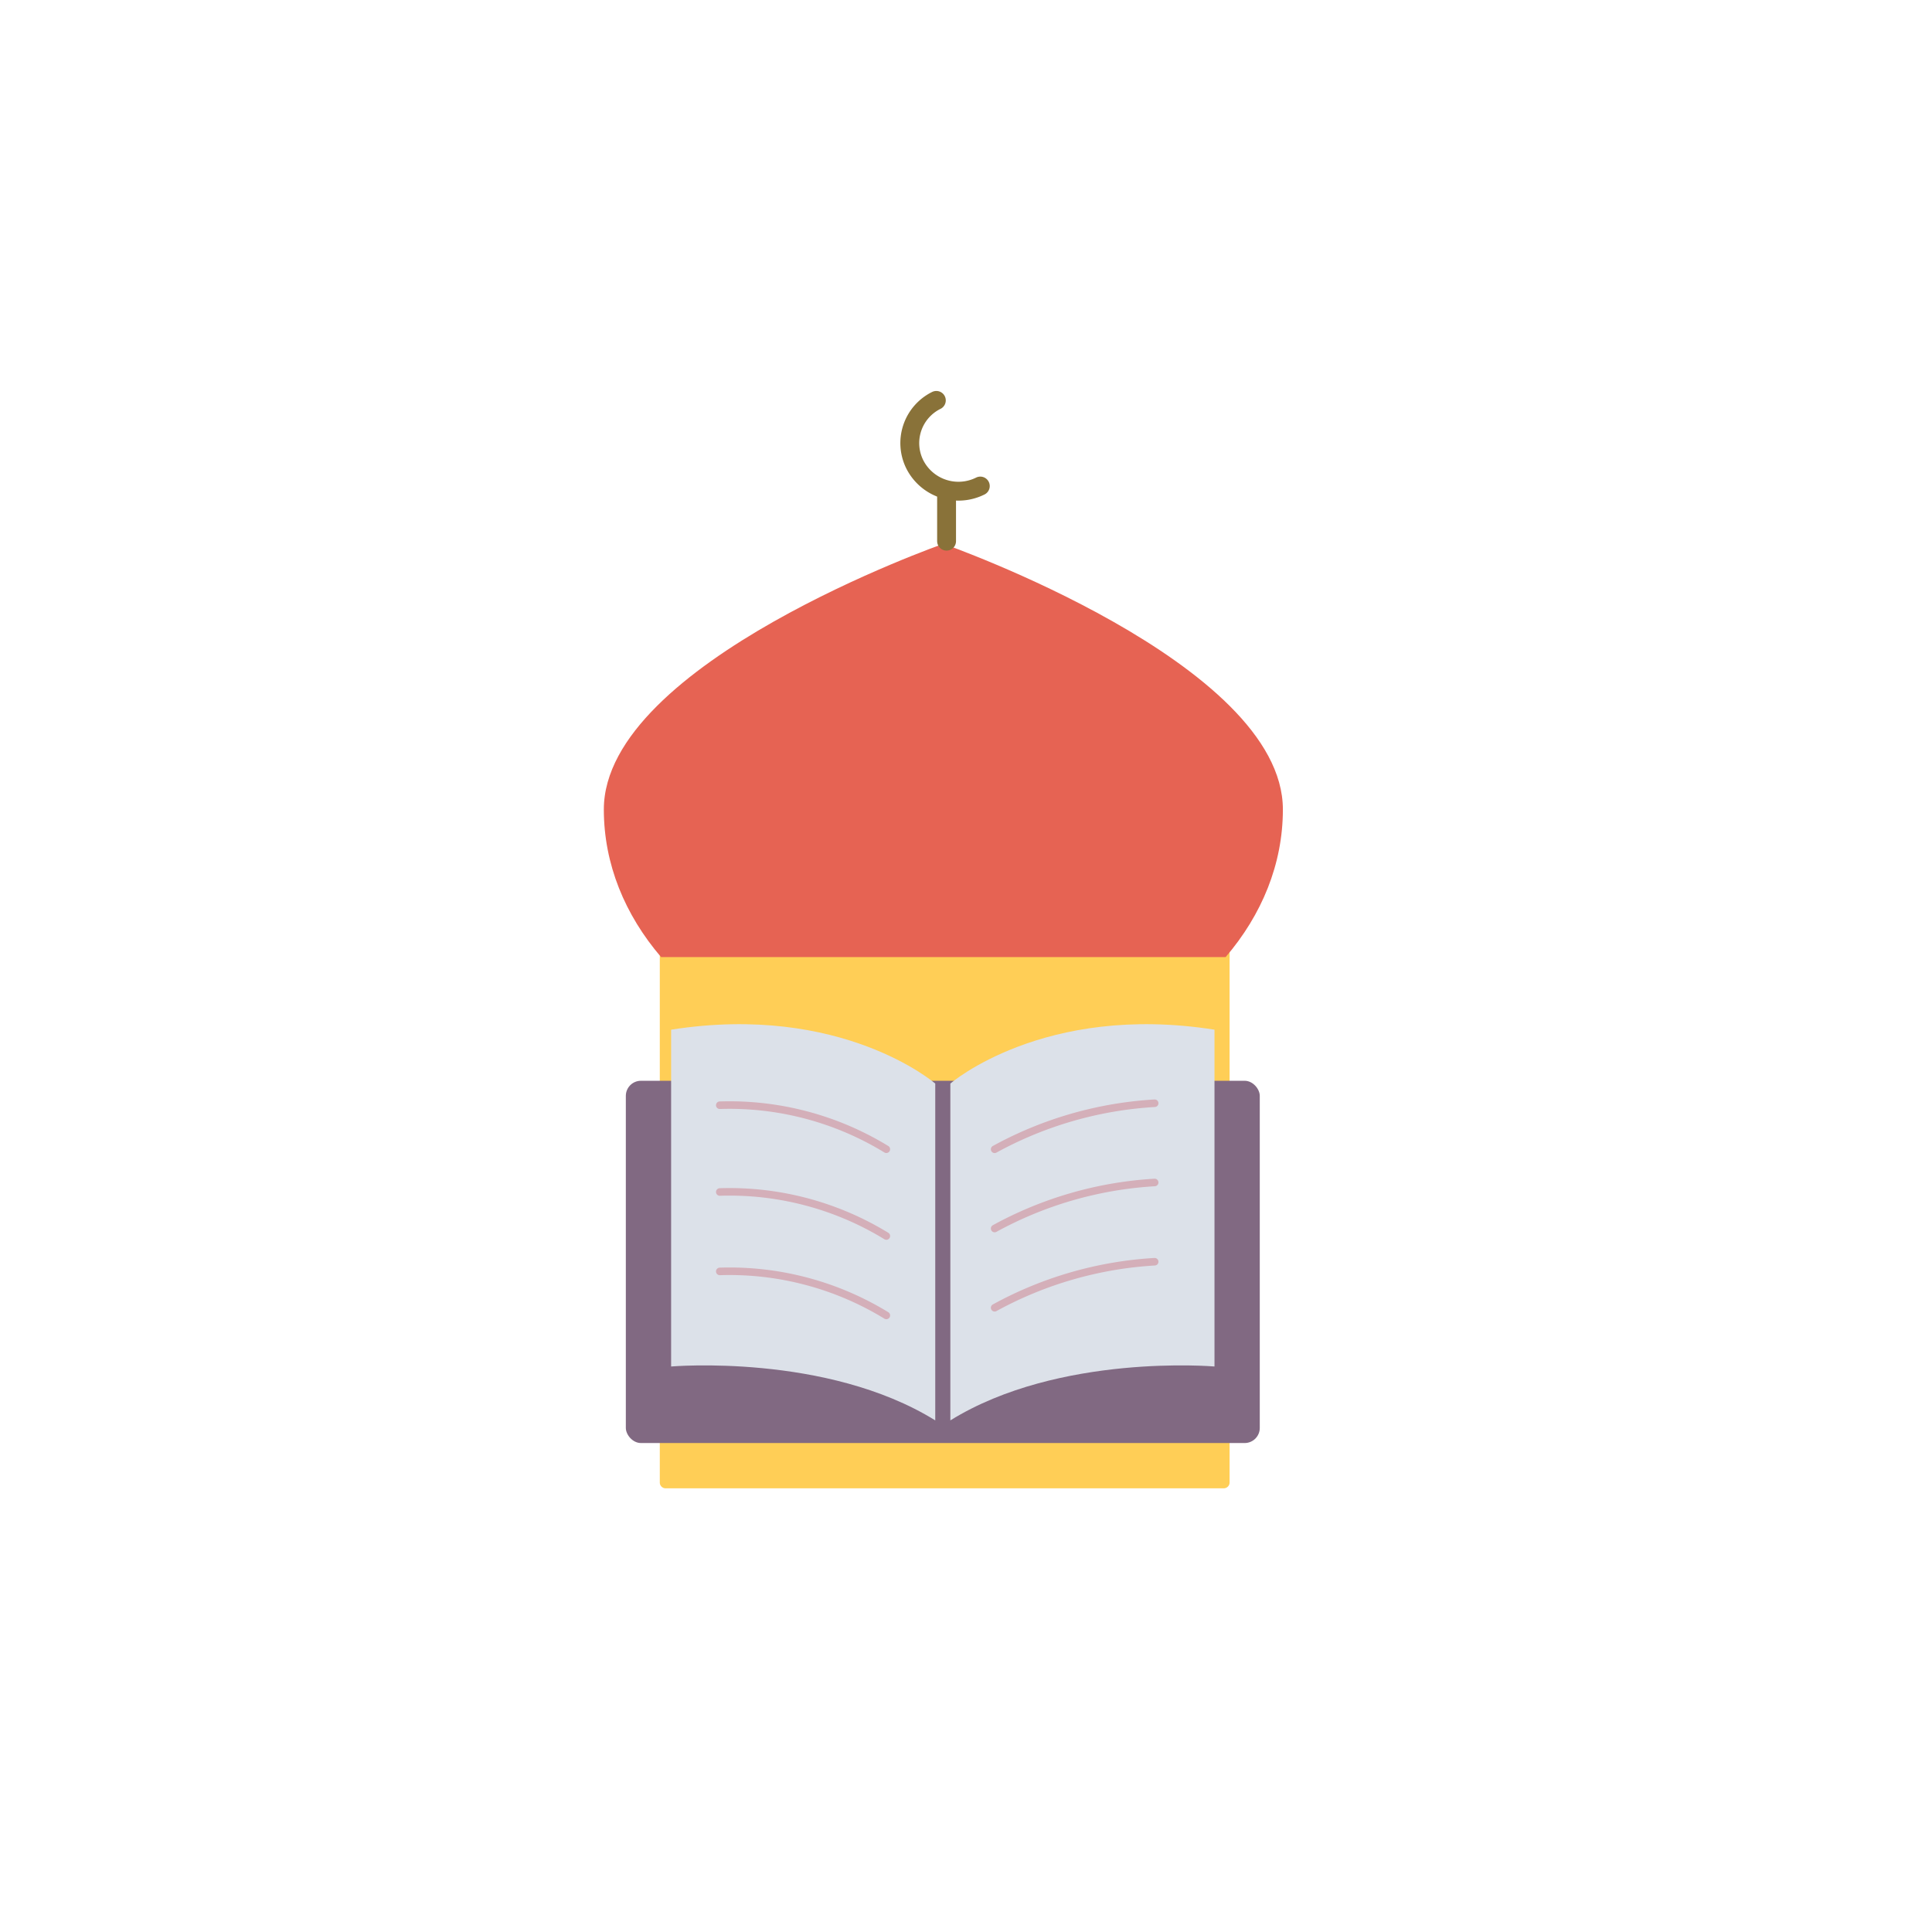 <svg xmlns="http://www.w3.org/2000/svg" xmlns:xlink="http://www.w3.org/1999/xlink" width="512" height="512" viewBox="0 0 512 512">
  <defs>
    <clipPath id="clip-Logo">
      <rect width="512" height="512"/>
    </clipPath>
  </defs>
  <g id="Logo" clip-path="url(#clip-Logo)">
    <g id="moon" transform="translate(160.023 105.581)">
      <g id="Group_10" data-name="Group 10" transform="translate(-162.869 -46.163)">
        <path id="Rectangle_13" data-name="Rectangle 13" d="M0,0H151a0,0,0,0,1,0,0V145.459A1.541,1.541,0,0,1,149.459,147H1.541A1.541,1.541,0,0,1,0,145.459V0A0,0,0,0,1,0,0Z" transform="translate(177.699 188)" fill="#ffce56"/>
        <path id="Path_36" data-name="Path 36" d="M1218.781,120.522c9.579-11.187,15.173-24.635,15.173-39.115,0-38.888-89.977-70.407-89.977-70.407S1054,42.519,1054,81.407c0,14.48,5.594,27.928,15.173,39.115Z" transform="translate(-891.132 73.7)" fill="#e66353"/>
        <line id="Line_49" data-name="Line 49" y1="12" transform="translate(253.699 72)" fill="none" stroke="#897239" stroke-linecap="round" stroke-linejoin="round" stroke-width="5"/>
        <path id="Path_371" data-name="Path 371" d="M6.08,0A12.621,12.621,0,0,0,1.939,17.5,12.966,12.966,0,0,0,19.665,21.6" transform="matrix(0.996, 0.087, -0.087, 0.996, 244.929, 46.163)" fill="none" stroke="#897239" stroke-linecap="round" stroke-width="5"/>
      </g>
      <rect id="Rectangle_109" data-name="Rectangle 109" width="168" height="96" rx="4" transform="translate(5.83 180.837)" fill="#816982"/>
      <path id="Path_373" data-name="Path 373" d="M338,506V416.74s-24.707-21.424-70-14.282v89.26S309.176,488.146,338,506Z" transform="translate(-250.17 -235.163)" fill="#dce1e9"/>
      <path id="Path_372" data-name="Path 372" d="M290,506V416.739s24.706-21.421,70-14.281v89.259S318.822,488.145,290,506Z" transform="translate(-198.17 -235.163)" fill="#dce1e9"/>
      <path id="Path_152" data-name="Path 152" d="M295,418.966A100.457,100.457,0,0,1,337.989,409" transform="translate(-212.957 -203.962) rotate(-3)" fill="none" stroke="#d4afb9" stroke-linecap="round" stroke-linejoin="round" stroke-width="2"/>
      <path id="Path_374" data-name="Path 374" d="M295,418.966A100.457,100.457,0,0,1,337.989,409" transform="translate(-212.957 -182.962) rotate(-3)" fill="none" stroke="#d4afb9" stroke-linecap="round" stroke-linejoin="round" stroke-width="2"/>
      <path id="Path_375" data-name="Path 375" d="M295,418.966A100.457,100.457,0,0,1,337.989,409" transform="translate(-212.957 -161.962) rotate(-3)" fill="none" stroke="#d4afb9" stroke-linecap="round" stroke-linejoin="round" stroke-width="2"/>
      <path id="Path_158" data-name="Path 158" d="M317.458,430.939A79.6,79.6,0,0,0,274,417" transform="matrix(0.999, -0.052, 0.052, 0.999, -264.684, -215.022)" fill="none" stroke="#d4afb9" stroke-linecap="round" stroke-linejoin="round" stroke-width="2"/>
      <path id="Path_376" data-name="Path 376" d="M317.458,430.939A79.6,79.6,0,0,0,274,417" transform="matrix(0.999, -0.052, 0.052, 0.999, -264.684, -192.026)" fill="none" stroke="#d4afb9" stroke-linecap="round" stroke-linejoin="round" stroke-width="2"/>
      <path id="Path_377" data-name="Path 377" d="M317.458,430.939A79.6,79.6,0,0,0,274,417" transform="matrix(0.999, -0.052, 0.052, 0.999, -264.684, -170.979)" fill="none" stroke="#d4afb9" stroke-linecap="round" stroke-linejoin="round" stroke-width="2"/>
    </g>
  </g>
</svg>
